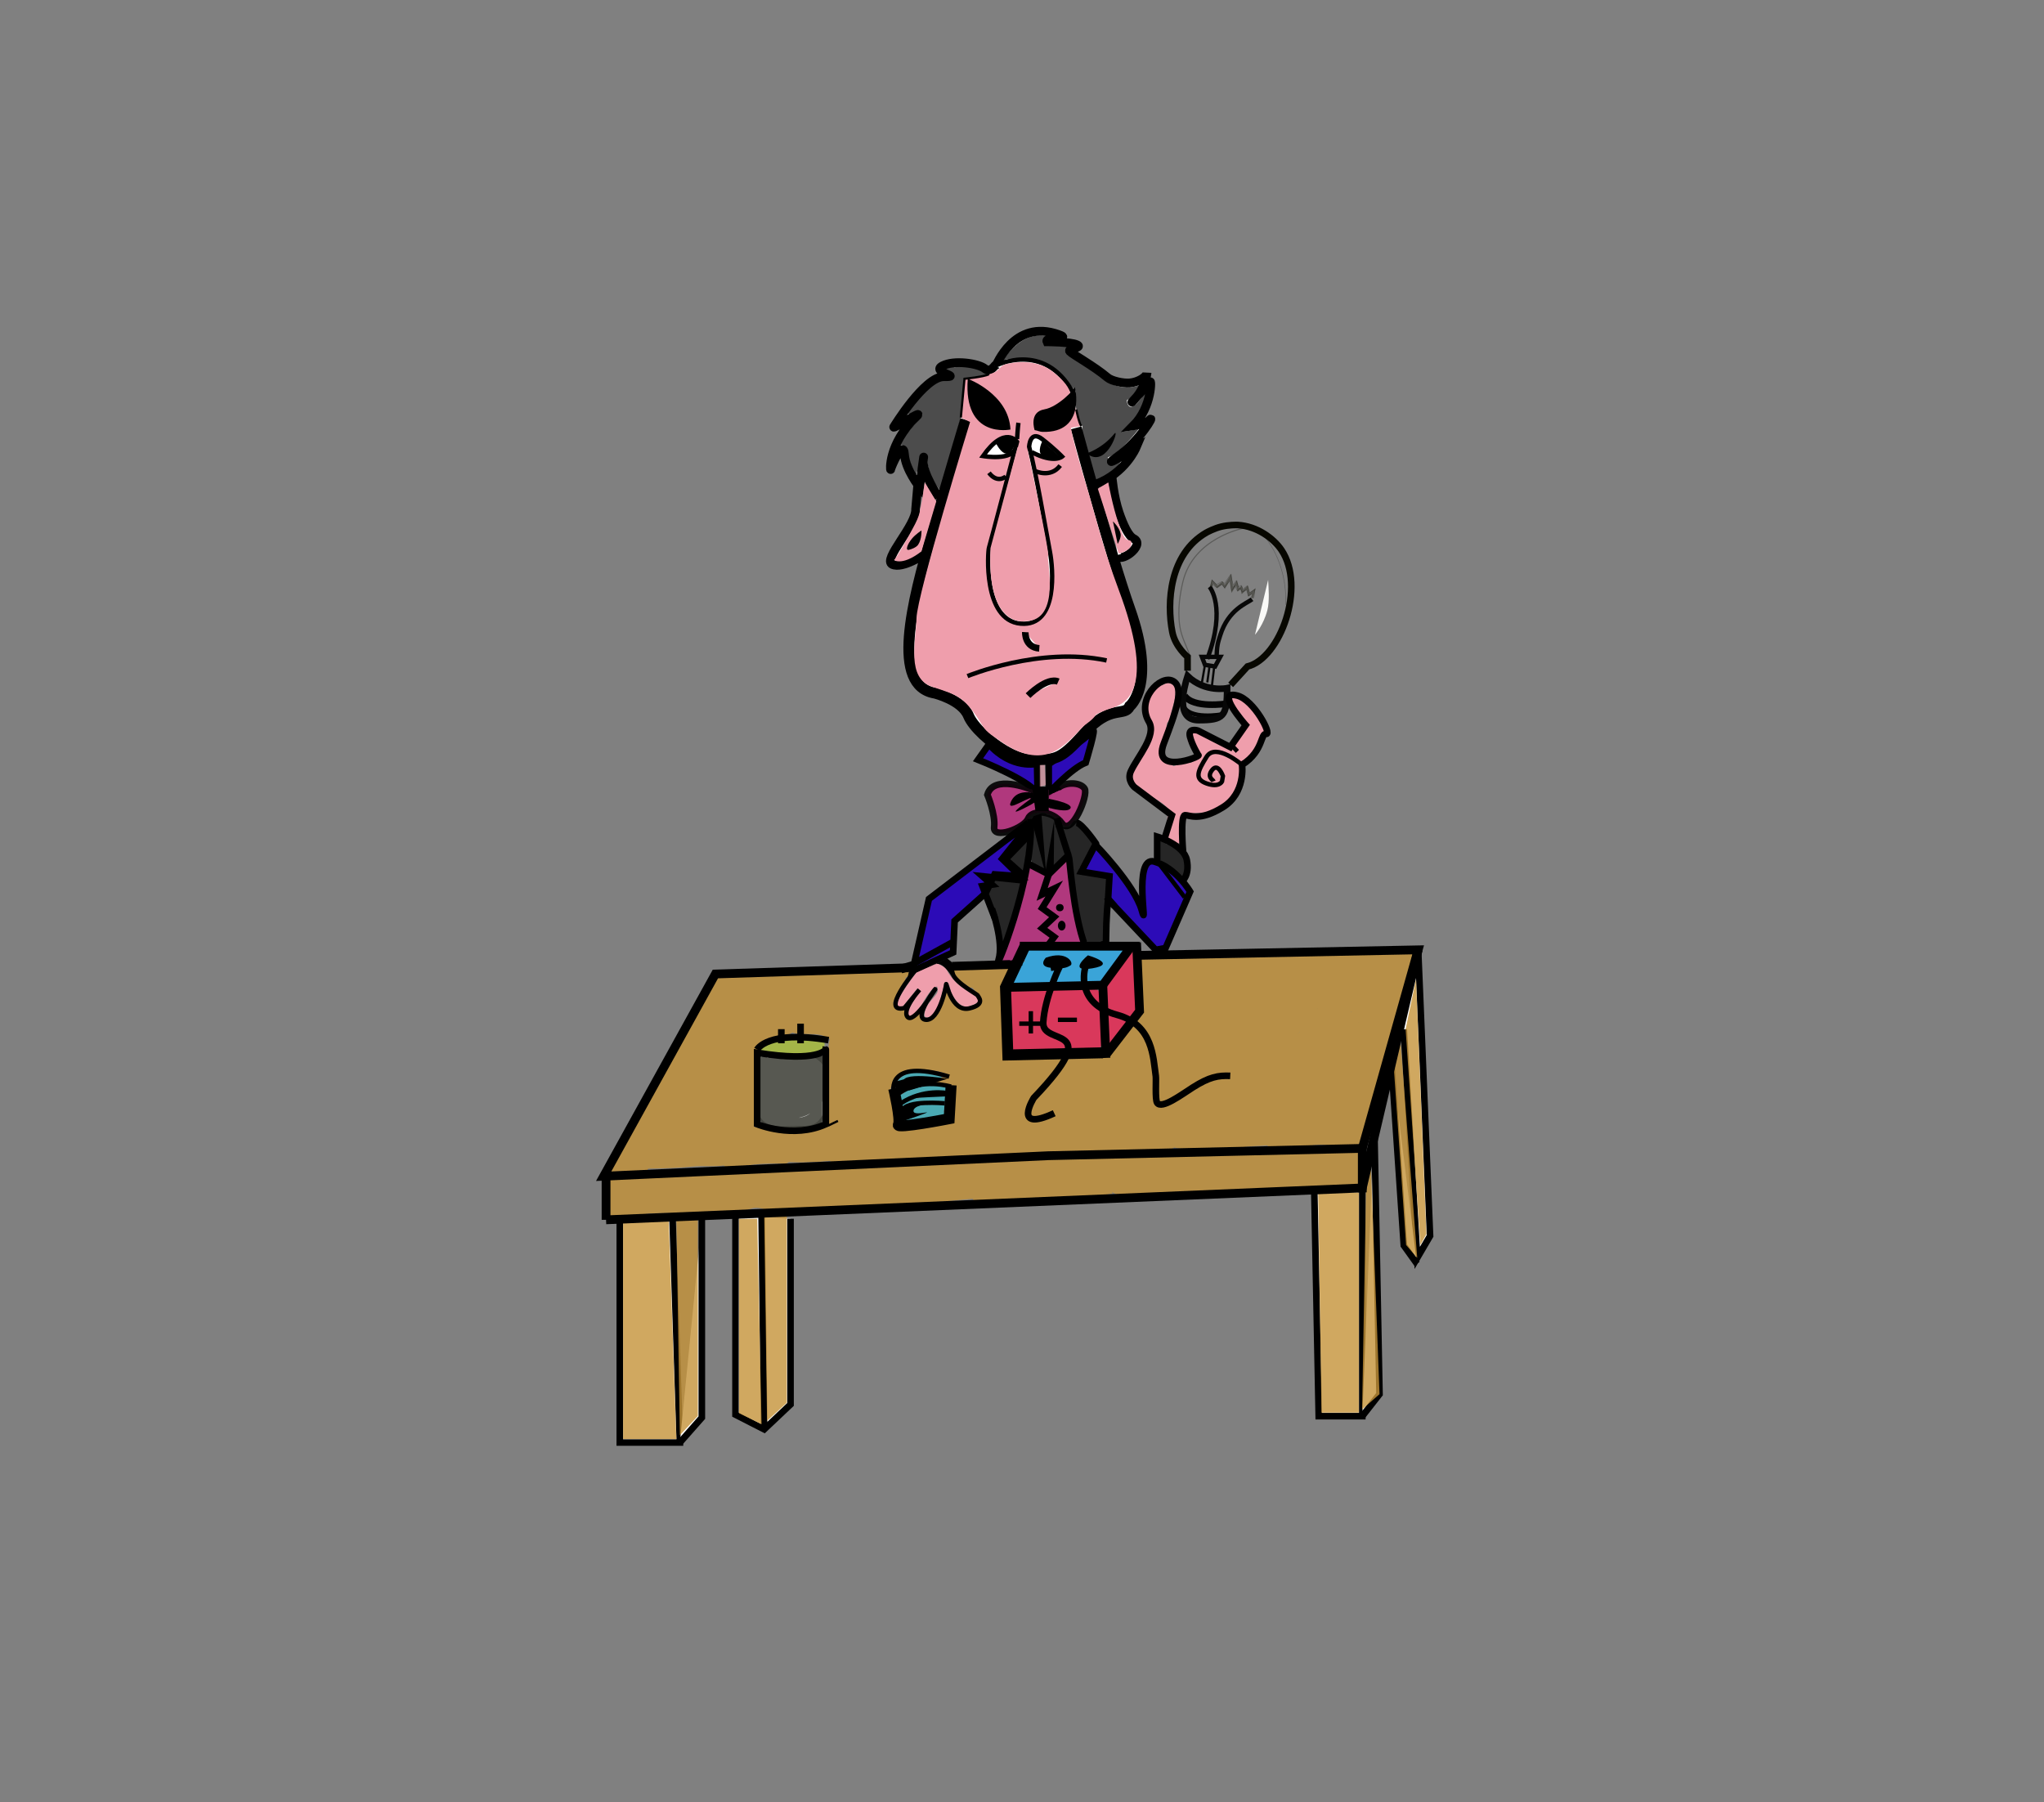 <?xml version="1.0" encoding="utf-8"?>
<!-- Generator: Adobe Illustrator 16.0.0, SVG Export Plug-In . SVG Version: 6.00 Build 0)  -->
<!DOCTYPE svg PUBLIC "-//W3C//DTD SVG 1.1//EN" "http://www.w3.org/Graphics/SVG/1.1/DTD/svg11.dtd">
<svg version="1.1" id="Layer_1" xmlns="http://www.w3.org/2000/svg" xmlns:xlink="http://www.w3.org/1999/xlink" x="0px" y="0px"
	 width="930px" height="820px" viewBox="0 0 930 820" enable-background="new 0 0 930 820" xml:space="preserve">
<rect x="0" y="0" width="930" height="820" fill="#808080" stroke="none"/>
<path opacity="0.9" fill="#FFFFFF" d="M528.462,350.744c-0.674-1.163-1.45-2.27-2-3.5c-0.333-0.747-1.405-0.917-2.052-0.538
	c-0.763,0.446-0.871,1.306-0.538,2.052c0.549,1.231,1.325,2.338,2,3.5C526.842,353.931,529.435,352.421,528.462,350.744z"/>
<path fill="#EF9EAC" d="M574.363,327.667c-0.212-3.873-7.494-9.279-10.637-10.933c-2.388-1.256-3.373-0.325-2.977,2.891
	c0.25,2.029,4.276,4.646,4.367,6.625c0.066,1.43,1.565,2.257,2.229,3.646c-0.861,1.949-2.184,4.026-3.416,5.835
	c-0.447,0.47-0.881,0.912-1.258,1.316c-0.584,0.626-0.912,1.28-1.07,1.926c-1.04,0.313-2.357,0.303-4.135,0.183
	c-4.9-0.33-7.266-4.28-11.198-6.734c-3.454-2.155-7.457,2.069-5.473,5.473c1.251,2.145,3.109,3.799,4.486,5.88
	c0.268,0.404,0.349,0.76,0.293,1.077c-1.371,0.348-2.473,1.486-3.802,2.282c-0.74-0.32-1.575-0.479-2.47-0.471
	c-2.165,0.018-3.848,1.848-5.515,1.944c-0.17-0.228-0.319-0.423-0.433-0.556c-0.945-1.111-2.135-1.67-3.423-1.844
	c-0.11-0.797-0.195-1.604-0.293-2.41c-0.595-4.939,0.896-9.689,1.283-14.579c0.082-0.154,0.158-0.309,0.246-0.461
	c0.302-0.524,1.439-1.577,1.17-2.007c0.73-4.763,3.313-9.524,2.285-14.25c-0.165-0.759-2.91-2.005-3.5-2
	c-0.157-0.148-2.103,1.382-2.352,1.304c-6.827-2.143-7.759,8.391-6.178,12.845c0.29,0.818,0.503,1.611,0.651,2.386
	c-0.129,0.371-0.227,0.767-0.247,1.216c-0.154,3.354-0.929,6.597-1.304,9.897c-0.44,1.203-0.919,2.429-1.393,3.704
	c-1.525,4.106-4.974,7.335-5.304,11.773c-0.206,2.773,2.913,4.998,4.829,6.407c3.029,2.228,8.662,4.294,11.447,7.688
	c0.325,4.039-0.933,9.019-0.901,12.654c0.045,5.208,7.643,5.095,8,0c0.218-3.103,0.632-6.971,2.191-9.941
	c0.552-0.174,1.196-0.31,1.964-0.395c5.193-0.574,9.267,0.086,13.779-3.066c3.43-2.396,5.903-6.713,6.879-10.699
	c0.287-1.173,0.438-2.353,0.624-3.529c1.094-2.772,2.502-5.374,4-7.921c2.01-1.693,3.408-4.126,4.428-6.847
	c0.49-0.688,0.959-1.396,1.396-2.135c1.225-0.051,2.373-0.637,2.942-1.948C577.854,330.961,575.906,329.523,574.363,327.667z"/>
<path opacity="0.8" fill="#EF2652" d="M501.854,461.575c0.098-4.101,0.794-8.694-2.833-11.389c-3.415-2.537-10.791-0.627-14.55-0.25
	c-7.347,0.737-14.828-0.237-22.137-0.936c-4.07-0.39-4.872,4.546-2.503,6.858c-0.286,0.53-0.467,1.138-0.497,1.808
	c-0.139,3.077-0.046,6.14,0.018,9.218c0.058,2.777-0.887,5.935-0.338,8.643c0.915,4.516,5.971,4.065,9.487,3.727
	c6.33-0.611,12.809-0.01,19.166-0.26c4.102-0.16,9.743,1.419,12.688-2.178C503.196,473.347,501.754,465.771,501.854,461.575z"/>
<path opacity="0.8" fill="#EF2652" d="M519,436.001c-0.03-5.157-8.03-5.16-8,0c0.005,0.817-0.033,1.63-0.092,2.44
	c-1.025,0.146-2.008,0.717-2.695,1.874c-1.052,1.77-3.279,2.403-4.256,4.243c-1.09,2.055-1.495,3.896-1.603,6.213
	c-0.319,6.853-0.021,13.858-0.021,20.729c-0.001,4.384,7.242,5.628,7.857,1.063c0.376-2.793,2.172-4.233,3.814-6.364
	c1.987-2.578,2.989-5.743,3.74-8.876c0.826-3.447,0.709-6.99,0.61-10.504C518.254,443.185,519.021,439.63,519,436.001z"/>
<path opacity="0.8" fill="#29ACED" d="M507.667,431.001c-3.572,0.476-7.168,0.081-10.763,0.331
	c-3.406,0.237-6.745,0.656-10.168,0.68c-3.374,0.022-6.68,0.11-10.006-0.56c-2.682-0.54-5.23-0.681-7.794,0.357
	c-2.282,0.925-3.903,3.492-2.391,5.876c-0.56-0.881-1.862,1.03-2.585,1.647c-1.076,0.918-2.241,1.723-3.29,2.673
	c-3.377,3.059,0.63,7.794,4.24,6.512c0.305,0.198,0.646,0.369,1.025,0.507c7.751,2.821,17.218-1.126,25.228-0.759
	c8.137,0.374,16.488-3.321,19.957-11.246C512.161,434.643,511.036,430.553,507.667,431.001z"/>
<path opacity="0.8" fill="#FFFFFF" d="M375.769,487.48c-1.208-3.882-4.213-6.665-8.358-6.962c-3.627-0.26-8.59,0.455-12.146,1.537
	c-0.865-0.181-1.723-0.379-2.126-0.694c-4.334-3.389-10.291-0.349-9.193,5.351c1.025,5.319,0.276,10.768,0.625,16.144
	c0.219,3.379,1.1,6.484,4.268,8.209c3.906,2.128,9.427,1.247,13.661,1.186c3.4-0.05,7.2,0.499,9.833-2.249
	c3.037-3.171,3.58-7.131,3.487-11.366C375.743,495.125,376.824,490.872,375.769,487.48z"/>
<path opacity="0.8" fill="#C49239" d="M634.134,431.844c-0.27,0.198-3.849,2.104-1.893,1.865c-1.444,0.177-3.075,0.034-4.537,0.129
	c-1.719,0.111-3.437,0.231-5.153,0.364c-0.521-1.316-1.696-2.339-3.551-2.314c-11.393,0.149-22.854,2.877-34.246,1.697
	c-0.9-0.263-1.871-0.371-2.92-0.363c-0.038,0-0.072,0.011-0.109,0.012c-0.423-0.285-0.935-0.479-1.558-0.512
	c-3.565-0.183-6.743-1.465-10.271-0.261c-1.596,0.545-3.071,1.391-4.479,2.357c-1.799-1.388-4.23-2.04-6.791-1.951
	c-11.771,0.407-23.547-0.467-35.291,0.854c-3.447,0.388-7.454,2.905-7,7c0.345,3.11,0.072,6.219,0.433,9.331
	c0.405,3.506,1.968,7.498,1.172,11.019c-0.016,0.07-1.744,1.802-1.798,1.857c-1.458,1.508-2.689,3.188-3.643,5.051
	c-0.655,1.281-0.979,2.439-2.033,3.44c-1.424,1.35-2.92,2.24-4.025,3.938c-0.896,1.375-1.422,2.804-1.641,4.197
	c-6.694-0.075-13.313,0.669-19.965,1.333c-0.203,0.021-0.406,0.034-0.609,0.054c-5.775-0.476-11.338-2.266-17.125-2.197
	c-2.933,0.035-5.765,0.869-8.723,0.774c-0.071-0.002-0.138-0.002-0.208-0.003c0.165-6.477-0.781-12.855-1.335-19.294
	c-0.45-5.227,0.242-10.097,1.744-14.988c0.974-0.543,1.395-1.753,1.167-2.844c-0.12-0.575-0.341-1.063-0.585-1.597
	c-0.72-1.57-2.468-1.494-3.617-0.634c-0.226-0.168-0.517-0.271-0.875-0.271H446c-0.526,0-0.904,0.226-1.144,0.549
	c-1.132-0.23-2.254-0.499-3.358-0.793c-1.389-0.369-2.417,0.383-2.861,1.402c-0.647-0.278-1.304-0.528-1.972-0.735
	c-3.088-0.957-4.398,3.87-1.329,4.822c0.184,0.057,0.375,0.139,0.562,0.207c0.065,0.231,0.184,0.446,0.376,0.608
	c1.352,1.141,2.988,1.865,4.333,3c0.463,0.391,1.068,0.538,1.601,0.338c0.848,0.779,1.606,1.599,2.184,2.424
	c0.604,0.863,1.07,1.833,1.54,2.772c0.273,0.549,0.505,1.115,0.707,1.693c-0.23,0.276-0.434,0.569-0.624,0.873
	c-2.075,2.09-7.118,2.448-9.246,0.738c-0.639-0.514-1.339-0.734-2.007-0.676c-0.058-0.458-0.167-0.921-0.35-1.389
	c-0.436-1.114-1.39-1.628-2.349-1.677c-0.021-0.772-0.05-1.547-0.062-2.324c-0.028-1.933-3.028-1.936-3,0
	c0.022,1.536,0.164,3.099,0.101,4.643c-0.154,0.163-0.292,0.359-0.38,0.625c-0.933,2.788-3.048,5.891-6.221,6.232
	c-0.509,0.055-0.879,0.313-1.117,0.653c-0.44,0-0.88,0.008-1.311,0.027c0.001-0.005,0.004-0.011,0.005-0.016
	c0.732-2.729-3.16-4.418-4.569-1.927c-0.629,1.112-1.198,1.396-1.739,1.222c-0.344-0.306-0.701-0.598-1.083-0.889
	c-0.308-0.374-0.614-0.82-0.926-1.267c-0.051-0.073-0.111-0.132-0.164-0.201c1.488-0.411,1.349-2.938-0.429-2.938
	c-0.514,0-0.887,0.214-1.127,0.524c-0.068-0.008-0.132-0.024-0.206-0.024c-0.363,0-0.657,0.105-0.884,0.276
	c-0.609-0.232-1.354-0.387-1.539-0.941c-0.214-0.644-0.605-1.083-1.069-1.361c1.505-3.429,3.47-6.615,5.317-9.878
	c0.313-0.553,0.395-1.09,0.321-1.578c2.876-1.039,1.565-5.673-1.477-4.762c-2.163,0.648-3.908,1.029-5.758,1.906
	c-0.499-0.236-1.014-0.435-1.564-0.591c-2.523-0.718-5.418-0.719-8.013-0.571c-1.287,0.073-2.092,0.896-2.345,1.858
	c-2.613-0.799-5.37-1.227-8.143-1.555c-2.938-0.347-5.57-0.232-8.483,0.371c-2.62,0.543-5.069,2.348-7.819,1.861
	c-6.089-1.076-10.799-1.8-16.892-0.354c-0.574,0.137-1.577,0.462-2.749,0.815c-2.404-0.406-4.912-0.444-7.343-0.157
	c-0.02-0.002-0.041-0.005-0.06-0.007c0,0.005,0.001,0.009,0.002,0.014c-0.222,0.026-0.446,0.043-0.667,0.075
	c-0.283,0.041-0.518,0.124-0.73,0.225c-2.614-2.013-5.637-1.686-7.908-0.18c-3.085-0.961-6.108,0.554-8.075,3.174
	c-11.788,15.697-19.873,33.697-27.663,51.688c-0.232,0.189-0.444,0.432-0.618,0.751c-1.497,2.747-3.27,5.313-5.011,7.902
	c-0.411,0.288-0.742,0.728-0.906,1.355c-0.672,1.019-1.332,2.045-1.958,3.094c-1.722,2.878-2.811,6.126-3.849,9.312
	c-1.96,3.122-4.077,6.167-5.942,9.337c-0.748,1.271-0.129,3.421,1.494,3.673c4.638,0.719,8.733-0.803,13.331-1.077
	c1.018-0.061,1.749-0.627,2.135-1.357c6.921-0.054,13.791-0.301,20.699-0.97c4.164-0.403,9.198,0.189,13.701-0.44
	c0.394,0.57,1.042,0.964,1.965,0.934c3.975-0.133,7.829-0.939,11.771-1.388c4.621-0.525,9.417-0.42,14.062-0.445
	c0.728-0.004,1.282-0.27,1.681-0.666c6.279,0.312,12.581,0.025,18.838-0.566c0.376,0.788,1.11,1.353,2.147,1.224
	c1.002-0.124,2.025-0.249,3.055-0.379c2.03-0.123,4.109-0.01,6.111-0.183c3.807-0.328,7.564-0.99,11.386-1.216
	c6.813-0.402,13.694-0.439,20.518-0.714c12.321-0.496,24.557,0.989,36.726-1.344c18.859,0.329,37.568-1.138,56.441-1.684
	c6.402-0.185,14.829,2.018,20.23-1.798c0.269,0.093,0.545,0.176,0.838,0.233c10.565,2.066,22.056,0.615,32.664-0.592
	c2.897-0.33,5.809-0.307,8.685-0.539c1.169,1.043,2.657,1.714,4.347,1.714c5.34,0,10.264-0.559,15.498-1.604
	c4.618-0.921,9.545-0.098,14.121,0.681c0.823,0.14,1.586,0.206,2.307,0.218c-1.511,0.593-3.578,1.608-5.517,2.36
	c-0.833-0.675-1.914-1.132-3.243-1.23c-0.734-0.055-1.428-0.035-2.097,0.038c-12.552,0.214-25.063,1.385-37.633,1.504
	c-8.924,0.084-17.915,0.869-26.871,1.27c-0.869-1.092-2.247-1.76-4.149-1.562c-2.598,0.271-5.152,0.619-7.669,1.229
	c-2.219,0.052-4.46-0.127-6.724-0.226c-4.211-0.183-8.418,0.434-12.601,0.953c-6.402-3.191-13.985-1.662-20.757-0.484
	c-1.896,0.329-3.818,0.583-5.751,0.799c-0.878-0.844-2.122-1.36-3.749-1.271c-2.432,0.134-4.812,0.552-7.212,0.946
	c-0.953,0.156-1.728,0.581-2.336,1.167c-2.274,0.061-4.539,0.095-6.786,0.116c-5.54-0.029-11.07,0.165-16.691,0.683
	c-10.782,0.992-21.4,1.004-32.215,0.977c-5.585-0.014-11.042,0.716-16.499,1.409c-0.589-0.191-1.256-0.301-2.011-0.298
	c-5.353,0.023-10.655,0.262-15.964,0.972c-0.879,0.118-1.8,0.302-2.742,0.503c-0.657-0.289-1.421-0.462-2.294-0.475
	c-7.124-0.105-14.207-1.094-21.212,0.696c-0.943,0.241-1.696,0.653-2.286,1.174c-12.369,0.044-24.702,0.483-37.095,0.622
	c-7.153,0.08-14.27,0.232-21.408,0.758c-4.533,0.334-11.311-1.416-13.721,3.97c-1.544,3.45-1.797,9.331,0.472,12.557
	c3.372,4.794,9.87,3.132,14.595,1.743c6.231-1.831,13.516-0.706,19.986-1.25c7.372-0.619,14.465,0.438,21.789,0.184
	c3.369-0.117,6.433-1.2,9.607-2.182c3.201-0.989,6.478,0.744,9.617,1.257c7.652,1.248,16.581-0.483,24.317-0.863
	c16.164-0.792,32.327-1.626,48.448-3.083c6.021-0.544,12.08-1.174,18.146-1.705c0.907,1.279,2.344,2.101,4.243,1.873
	c3.274-0.393,6.488-0.627,9.651-1.072c4.189-0.168,8.414-0.076,12.567-0.437c7.602-0.659,15.086-1.03,22.719-1.202
	c3.363-0.075,6.586-0.203,9.916-0.724c1.574-0.245,3.139-0.598,4.706-0.883c-0.825-0.765-0.536-0.744,0.864,0.063
	c0.546,0.275,1.121,0.466,1.724,0.57c4.918,1.252,10.146-0.166,15.103-0.315c15.717-0.473,31.34-0.023,47.051-1.156
	c7.882-0.568,15.726-1.183,23.632-1.319c3.349-0.058,6.691,0.097,10.039,0.071c3.805-0.028,7.258-1.828,11.028-1.846
	c3.043-0.015,5.44-2.492,5.5-5.5c0.054-2.722-0.02-5.271-0.446-7.962c-0.36-2.276-2.459-3.627-4.606-3.919
	c6.162-2.114,7.166-10.479,8.865-17.1c2.807-10.929,6.29-21.687,9.106-32.622c1.419-5.509,2.71-11.047,4.109-16.56
	c1.419-5.588,3.959-10.354,6.139-15.651C646.699,434.202,638.883,428.34,634.134,431.844z M377.09,482.28
	c-1.312,4.258-0.805,8.842-0.612,13.299c0.023,0.54,0.452,3.83,0.813,7.224c-0.271,0.371-0.447,0.841-0.458,1.419
	c-0.05,2.449-0.409,4.867-0.716,7.291c-1.949,0.771-4.427,0.863-6.117,0.875c-1.549,0.011-2.38,1.167-2.42,2.373
	c-0.516,0.02-1.029,0.056-1.546,0.066c-7.72,0.163-15.374-0.504-22.863-2.101c0.09-0.25,0.154-0.521,0.163-0.83
	c0.093-11.892-0.178-23.705,1.411-35.502c0.005-0.034-0.002-0.064,0.001-0.098c2.499-1.445,5.108-2.226,7.196-4.315
	c0.106-0.106,0.206-0.222,0.303-0.341c0.03-0.005,0.057-0.002,0.087-0.008c2.419-0.43,5.977-0.28,8.161-1.843
	c5.328,1.72,11.502-0.72,16.246,2.59c0.295,0.206,0.593,0.33,0.886,0.387c0.001,0.008,0.003,0.015,0.005,0.021
	c-0.342,0.983-0.591,2.001-0.629,3.1C376.93,477.887,376.954,480.052,377.09,482.28z M432.784,509.82
	c-2.082,0.205-4.084,0.694-6.171,1.195c-3.358,0.806-6.875,0.318-10.277,0.961c-0.833,0.157-1.373,0.754-1.626,1.474
	c-2.524-0.072-5.048-0.115-7.572,0.056c-0.23-1.855-0.167-3.778-0.303-5.618c-0.259-3.498-1.104-6.924-1.539-10.399
	c-0.096-0.763-0.083-1.704-0.082-2.684c0.378-0.295,0.688-0.708,0.865-1.252c0.311-0.959,0.475-1.937,0.597-2.922
	c2.186-1.02,4.029-2.996,6.288-3.909H418c0.305,0,0.556-0.081,0.765-0.206c0.224,0.096,0.463,0.173,0.735,0.206
	c4.059,0.495,8.038,0.283,11.732,2.25c0.028,0.015,0.055,0.027,0.083,0.042c-0.244,0.116-0.489,0.235-0.744,0.383
	c-0.442,0.255-0.75,0.585-0.949,0.95c-0.007-0.003-0.016-0.004-0.023-0.007c-0.083-0.035-0.171-0.065-0.266-0.085
	c-0.104-0.021-0.215-0.033-0.334-0.033h-1.5c-1.935,0-1.935,3,0,3h1.5c0.16,0,0.301-0.026,0.435-0.064
	c0.029-0.008,0.058-0.018,0.085-0.027c0.125-0.044,0.24-0.099,0.34-0.171c0.435,0.603,1.12,1.044,1.974,1.096
	c0.746,0.045,1.601-0.14,2.367-0.171c0.198,0.497,0.171,1.395,0.278,2.224c0.016,0.125,0.034,0.249,0.051,0.374
	c-0.013,0.078-0.027,0.155-0.029,0.24c-0.059,2.702-0.789,5.499,0.103,8.086C433.977,506.491,433.379,508.185,432.784,509.82z
	 M618.438,465.063c-0.829,0.109-7.043-3.824-7.834-3.598c-1.208-0.701,1.357,1.767,0.045,2.469c0.633-0.338,1.56-1.323,1.164-1.184
	c-0.222,0.009-3.31-3.125-3.479-3.113c-1.491,0.104-1.845,4.811-3.186,5.464c-2.118,1.033-8.349-1.515-6.814,0.212
	c-3.294,1.648-4.824,0.648-8.521,1.125c-0.241,0.031,3.88,7.199,3.645,7.245c-0.088-0.224,4.31-9.353,4.168-9.558
	c-0.688-0.991-3.66,4.346-4.675,3.688c-0.094-0.061-2.387,2.81-2.485,2.756c0.013-0.18,0.547-0.405,0.563-0.583
	c0.051-0.604,1.874-1.136,1.893-1.742c0.012-0.385-2.311-0.773-2.414-1.128c0.691-1.229,13.925-0.82,14.643-2.015
	c1.67-2.781-3.623-0.753-0.874-2.555c0.078,0.01-5.282-3.898-5.212-3.858c2.188,1.25,3.811,6.102,6.086,6.413
	c1.319,0.181,5.516-6.023,6.271-4.867c0.841,1.287,2.345-0.001,3.552,0.013c0.027,0.027,0.053,0.064,0.08,0.092
	c-1.164,0.126-11.16-1.222-10.384-0.701C604.671,460.075,617.75,465.188,618.438,465.063z"/>
<path opacity="0.8" fill="#34352C" d="M374.333,480.501c-4.32,0.082-9.329,1.173-14.224,1.62c0.048-0.783-0.429-1.611-1.442-1.62
	c-2.735-0.024-5.75-0.649-8.395,0.287c-0.341,0.12-0.643,0.27-0.914,0.439c-0.429-0.157-0.854-0.323-1.267-0.521
	c-0.518-0.248-1.158-0.196-1.627,0.094c-0.655-0.452-1.606-0.457-2.092,0.444c-1.589,2.946-0.657,4.835,1.576,6.021
	c0,0.029,0,0.06,0,0.09c-1.919,2.521-0.955,8.076-0.779,11.625c-0.162,1.679-0.33,3.367-0.481,5.08
	c-0.434,4.885,1.232,7.516,6.059,8.514c3.358,0.695,7.159,0.713,10.842,0.523c3.363,1.149,6.728,1.8,9.801,0.193
	c0.783-0.409,1.333-1.093,1.721-1.938c0.539-0.172,0.999-0.612,1.058-1.352c0.063-0.782,0.064-1.491,0-2.161v-6.434
	c1.028-5.831,1.386-12.077,0.132-17.904c0.012,0,0.023-0.001,0.035-0.001C376.266,483.464,376.269,480.464,374.333,480.501z
	 M363.399,508.632c0.275-0.088,0.553-0.169,0.823-0.271c1.701-0.397,3.198-0.985,4.201-1.732c0.027-0.02,0.041-0.045,0.066-0.065
	l0.021,0.023C367.38,507.673,365.494,508.291,363.399,508.632z"/>
<path opacity="0.8" fill="#ADC13A" d="M375.167,474.334c-0.011-0.09-0.029-0.182-0.053-0.273c0.022-0.766-0.458-1.553-1.447-1.56
	c-8.139-0.054-18.249-1.707-25.757,2.205c-0.671,0.35-0.885,1.249-0.607,1.92c-0.302-0.021-0.604-0.03-0.904-0.071
	c-1.891-0.257-2.708,2.633-0.798,2.893c3.406,0.463,6.845,0.244,10.282-0.268C364.349,480.404,375.919,480.39,375.167,474.334z"/>
<path opacity="0.8" fill="#3CB3BF" d="M430.287,496.896c-0.027-0.056-0.067-0.095-0.097-0.147c1.387-0.469,1.214-2.888-0.523-2.915
	c-1.451-0.022-2.882-0.311-4.333-0.333c-0.571-0.009-0.969,0.249-1.203,0.613c-2.612-0.551-5.058-1.11-7.863-0.56
	c-2.783,0.547-3.866,3.794-6.371,4.488c-0.41,0.052-0.82,0.103-1.23,0.125c-1.938,0.104-1.928,2.878,0,3
	c0.911,0.058,1.696-0.043,2.425-0.279c0.245-0.041,0.488-0.089,0.731-0.137c-0.029,0.041-0.059,0.075-0.088,0.118
	c-0.044,0.006-0.089,0.012-0.134,0.018c-1.36,0.186-1.36,2.141-0.358,2.741c0.931,0.558,2.336,1.174,3.962,1.72
	c-0.013,0.256,0.031,0.51,0.145,0.735c-0.913,0.732-1.9,1.332-3.082,1.804c-1.445,0.577-1.425,3.098,0.399,2.946
	c5.393-0.447,10.58-2.18,16-2.333c1.752-0.049,1.908-2.398,0.491-2.898c0.185-0.12,0.353-0.275,0.471-0.512
	c0.135-0.271,0.268-0.559,0.399-0.854c0.097-0.152,0.188-0.311,0.268-0.479c0.082-0.173,0.127-0.357,0.152-0.542
	C431.364,500.804,431.847,498.055,430.287,496.896z M418.899,506.895c0.053-0.058,0.108-0.109,0.161-0.167
	c0.088-0.096,0.159-0.201,0.219-0.312c0.277,0.053,0.553,0.103,0.832,0.147c0.05,0.022,0.101,0.046,0.152,0.068
	C419.809,506.719,419.354,506.807,418.899,506.895z M419.794,498.951c-0.672,0.259-1.487,0.62-2.343,0.925
	c-0.028-0.184-0.085-0.362-0.171-0.528c1.367-0.388,2.736-0.765,4.121-1.049C420.862,498.523,420.326,498.746,419.794,498.951z"/>
<path opacity="0.8" fill="#3CB3BF" d="M427,488.167c-0.002,0-0.005,0.001-0.007,0.001c-0.166-0.3-0.465-0.533-0.927-0.614
	c-5.967-1.048-12.71-1.052-17.126,3.719c-1.312,1.417,0.804,3.544,2.121,2.121c3.643-3.935,9.303-3.808,14.208-2.947
	c0.169,0.029,0.327,0.026,0.478,0.008c0.225,0.411,0.642,0.713,1.254,0.713C428.935,491.167,428.935,488.167,427,488.167z"/>
<path opacity="0.9" fill="#B5307C" d="M490.055,418.018c-0.512-1.409-0.99-2.812-1.453-4.218c0.216-4.984-0.9-9.715-1.087-14.789
	c-0.062-1.662-0.778-2.889-1.8-3.693c0.075-0.097,0.229-0.302,0.258-0.339c0.313-0.392,0.627-0.784,0.895-1.208
	c0.579-0.925,0.199-2.199-0.719-2.736c-0.962-0.564-2.158-0.205-2.736,0.717c-0.063,0.101-0.131,0.198-0.198,0.295
	c-0.054,0.067-0.249,0.329-0.282,0.372c-0.313,0.392-0.627,0.784-0.895,1.208c-0.113,0.182-0.181,0.379-0.224,0.58
	c-0.884,0.08-1.739,0.365-2.45,0.855c-2.033-0.077-4.086,0.762-6.075-0.243c-3.566-1.801-7.177,0.459-7.523,4.317
	c-0.185,2.055-0.689,4.063-0.875,6.125c-0.07,0.782,0.019,1.467,0.226,2.058c-0.385,0.476-0.705,1.049-0.922,1.738
	c-0.962,3.053-1.752,6.236-1.891,9.446c-1.705,1.472-2.25,3.731-1.784,5.799c-0.745,0.222-1.363,0.83-1.379,1.834
	c-0.018,1.152-0.115,2.382-0.341,3.588c-0.968,1.74-1.521,3.886-2.511,5.402c-0.526,0.807-0.303,1.673,0.237,2.273
	c0.492,1.165,2.084,1.927,3.279,0.775c2.188-2.107,5.183-6.098,4.6-9.397c1.815,0.619,3.897,0.339,5.766,0.4
	c2.186,0.072,4.241,0.186,6.339-0.092c1.53,0.762,3.035,1.41,4.757,1.55c0.599,0.049,2.62-0.555,2.852-0.433
	c3.579,1.883,8.288,1.301,8.671-2.491C493.059,425.025,490.959,420.508,490.055,418.018z"/>
<path opacity="0.7" d="M465.071,383.719c-0.444,1.386-1.792,2.279-2.872,3.161c-1.107,0.905-1.996,1.88-2.824,3.043
	c-0.61,0.856-0.648,2.04-0.01,2.878c1.134,1.489,2.292,2.261,2.956,4.105c0.794,2.21,3.668,1.697,3.929-0.531
	c0.326-2.784,0.299-5.591,0.625-8.375c0.002-0.02-0.001-0.036,0.001-0.055c0.87-0.86,1.622-1.821,2.053-3.164
	C469.718,382.318,465.855,381.271,465.071,383.719z"/>
<path opacity="0.7" d="M464.305,403.992c0.814-1.154,0.301-3.225-1.555-3.242c-3.105-0.029-6.029-0.243-8.968-1.304
	c-1.264-0.456-2.5,0.713-2.532,1.929c-0.095,0.482-0.088,0.926,0.001,1.338c-0.641,0.133-1.212,0.574-1.43,1.381
	c-0.267,0.993-0.338,1.599,0.026,2.392c0.248,3.336,0.928,6.056,2.216,9.409c1.432,3.729,0.384,8.048,1.758,11.887
	c0.607,1.697,3.459,2.108,3.857,0c0.88-4.666,2.341-9.139,3.875-13.625c0.14-0.408,0.294-1.303,0.441-2.319
	c0.585-0.222,1.082-0.676,1.184-1.306c0.067-0.415,0.175-0.814,0.313-1.212c0.01-0.027,0.089-0.22,0.119-0.3
	c0.078-0.171,0.158-0.342,0.241-0.51c0.318-0.643,0.328-1.369,0.021-1.959C464.576,405.878,464.74,404.77,464.305,403.992z"/>
<path opacity="0.7" d="M502.867,414.462c-0.094-3.736,3.032-10.601,0.984-14.097c-1.933-3.3-7.804-1.428-10.717-2.967
	c-0.647-0.342-1.324-0.313-1.875-0.038c-0.055-0.804-0.104-1.61-0.153-2.418c0.833,0.048,1.671-0.366,1.947-1.411
	c0.892-3.378,3.331-6.206,4.088-9.588c0.212-0.948-0.124-2.147-0.857-2.812c-1.451-1.313-2.763-2.55-3.933-4.142
	c-0.244-0.332-0.577-0.581-0.94-0.748c1.001-2.213-2.321-4.104-3.513-1.877c-0.446,0.833-0.825,1.466-1.346,1.768
	c-0.033,0.02-0.047,0.028-0.068,0.042c-0.027,0.002-0.074,0.012-0.176,0.043c0.014-0.004-0.417,0.084-0.398,0.093
	c-0.509,0.06-1.025,0.062-1.535,0.064c-0.766,0.004-1.304,0.359-1.614,0.856c-0.136-0.206-0.269-0.425-0.409-0.616
	c-0.405-0.555-0.934-0.832-1.463-0.906c0.027-0.997-0.025-1.937-0.705-2.996c-0.714-1.114-2.262-1.896-3.691-1.888
	c-1.036-1.432-3.791-1.098-3.617,1.05c0.013,0.156,0.03,0.315,0.045,0.473c-0.227,0.558-0.212,1.203,0.197,1.789
	c0.015,0.118,0.031,0.237,0.046,0.355c-0.12,0.675-0.169,1.375-0.175,2.085c-0.563-1.94-3.901-1.315-3.863,0.798
	c0.02,1.123,0.08,2.236,0.171,3.342c-0.224,6.149-2.476,14.035,5.298,15.587c0.855,0.171,1.822-0.09,2.258-0.919
	c0.5-0.952,0.977-1.59,1.465-2.048c0.698,0.956,2.053,1.46,2.973,0.327c0.619-0.761,1.116-1.475,1.514-2.18
	c0.181-0.065,0.366-0.137,0.559-0.216c1.479-0.609,2.089-1.97,2.304-3.466c0.077-0.54,0.091-1.108,0.075-1.688
	c0.225,0.628,0.426,1.269,0.562,1.938c0.764,3.761,0.767,7.697,1.136,11.51c0.662,6.815,0.73,14.169,3.125,20.631
	c1.334,3.603,0.61,7.622,5.078,8.521c1.323,0.266,2.41,0.254,3.311,0.03c0.229,0.856,0.994,1.506,1.924,1.506
	c1.077,0,2.017-0.91,2-2c-0.01-0.646-0.087-1.281-0.18-1.919c-0.032-0.221-0.066-0.44-0.102-0.66
	c-0.024-0.145-0.048-0.289-0.071-0.434c-0.036-0.25-0.043-0.287-0.022-0.112c-0.008-0.062-0.024-0.12-0.035-0.181
	C503.388,421.806,502.942,417.469,502.867,414.462z"/>
<path opacity="0.7" d="M537.117,386.475c-1.339-1.846-4.325-3.766-6.366-2.319c-0.028-0.146-0.037-0.287-0.072-0.437
	c-0.593-2.51-4.45-1.445-3.857,1.063c0.298,1.26,0.187,2.86,0.469,4.186c-0.302,0.669-0.295,1.489,0.296,2.197
	c1.563,1.874,3.607,2.688,5.426,4.201c1.521,1.265,2.683,2.959,4.707,3.438c0.979,0.231,2.27-0.295,2.46-1.397
	C540.848,393.524,539.393,389.611,537.117,386.475z"/>
<path fill="none" stroke="#020202" stroke-width="3" stroke-miterlimit="10" d="M558.001,320.183c0,0-15.19,2.317-19.001-3.683"/>
<path fill="none" stroke="#020202" stroke-width="2" stroke-miterlimit="10" d="M556.303,325.001c0,0-15.854,3.007-18.053-4.378"/>
<polygon fill="none" stroke="#070707" stroke-width="2" stroke-miterlimit="10" points="546.869,298.861 555.204,298.861 
	552.834,303.243 548.258,302.5 "/>
<line fill="none" stroke="#070707" stroke-miterlimit="10" x1="548.258" y1="302.5" x2="546.869" y2="310.49"/>
<line fill="none" stroke="#070707" stroke-miterlimit="10" x1="550.359" y1="302.842" x2="549.304" y2="310.49"/>
<line fill="none" stroke="#070707" stroke-miterlimit="10" x1="552.469" y1="303.184" x2="551.425" y2="311.981"/>
<path fill="#FCF50B" d="M586.354,276.426"/>
<path fill="#F9F9F7" d="M576.991,263.833l-5.99,24.977c0,0,3.854-4.34,5.631-11.143
	C577.713,273.531,577.181,267.487,576.991,263.833z"/>
<path fill="none" stroke="#111111" stroke-width="0.25" stroke-miterlimit="10" stroke-opacity="0.3" d="M575.5,244.375
	c0,0,10.269,11.096,9.468,30.86"/>
<path fill="#C49239" d="M297.333,570.331c-0.161,10.068-2.506,19.932-2.667,30c-0.083,5.162,7.917,5.153,8,0
	c0.161-10.068,2.506-19.932,2.667-30C305.416,565.169,297.416,565.178,297.333,570.331z"/>
<path fill="none" stroke="#070707" stroke-width="3" stroke-miterlimit="10" d="M540.342,307.625
	c-1.711,5.335-5.675,20.042,4.949,20.042c11.376,0,13.042-1.54,13.042-14.542C558.333,313.125,548.351,315.249,540.342,307.625z"/>
<path fill="none" stroke="#070700" stroke-width="3" stroke-miterlimit="10" d="M540.333,305.166l-0.022-6.305
	c0,0-5.592-4.58-6.905-11.236c-2.668-13.522-1.285-35.613,15.436-45.27c0.488-0.281,3.653-1.967,6.784-2.73
	c3.525-0.859,7.057-0.785,7.625-0.75c8.733,0.546,16.212,6.088,19.765,11.323c11.326,16.688-0.474,49.328-15.438,53.045
	l-7.643,8.371"/>
<path fill="none" stroke="#070707" stroke-width="2" stroke-miterlimit="10" d="M549.304,299.785
	c8.902-23.583,1.029-32.784,1.029-32.784"/>
<path fill="none" stroke="#070707" stroke-width="2" stroke-miterlimit="10" d="M569.667,272.667
	c-2.459,1.914-10.75,4.578-14.463,16.333c-1.076,3.405-1.604,4.761-1.658,10.785"/>
<polyline opacity="0.5" fill="none" stroke="#28281E" stroke-miterlimit="10" points="551,267.001 551.628,264.625 553.875,267.001 
	556.125,265.25 557.25,267.001 559.934,262.5 560.647,268.337 562.625,265.25 563.375,268.337 564.75,267.313 565.25,269.375 
	567.5,267.313 568.25,270.625 570.5,268.875 569.667,272.125 "/>
<path fill="none" stroke="#F7F006" stroke-width="3" stroke-miterlimit="10" d="M528.677,198.482"/>
<path fill="none" stroke="#070700" stroke-width="0.5" stroke-miterlimit="10" stroke-opacity="0.3" d="M565.625,240.375
	c0,0-22.739,4.344-27.441,24.437c-1.121,4.785-2.567,12.319-1.356,20.279c0.689,4.528,3.038,9.033,4.798,13.652"/>
<polyline fill="none" stroke="#070700" stroke-width="0.25" stroke-miterlimit="10" stroke-opacity="0.3" points="550.667,267.001 
	551.425,263.917 553.546,265.917 555.917,264.584 557.167,265.459 559.934,261.334 561.084,266.167 562.501,264.168 
	563.501,267.001 564.751,266.334 565.501,268.073 567.501,266.501 568.584,269.667 571.001,268.073 570.5,272.125 "/>
<polyline fill="none" stroke="#070700" stroke-width="0.25" stroke-miterlimit="10" stroke-opacity="0.3" points="551.425,267.001 
	551.425,265.834 553.546,267.313 555.834,265.834 557.167,267.313 559.584,264.251 560.334,268.834 561.797,266.543 563,268.834 
	564.299,267.648 565.25,269.375 567.167,268.337 568.001,271.084 569.667,270.167 "/>
<path fill="#2C0BB7" stroke="#000000" stroke-width="3" stroke-miterlimit="10" d="M449.968,338.667L445,345.673
	c0,0,26.463,10.431,27.13,16.265l-0.296-14.438C471.834,347.5,460.436,350.341,449.968,338.667z"/>
<path fill="#2C0BB7" stroke="#000000" stroke-width="3" stroke-miterlimit="10" d="M497,332.667c2.403-3.505-3,14.333-3,14.333
	c-6.5,2.5-16.833,13.833-16.833,13.833v-13.166C477.167,347.667,495.167,335.341,497,332.667z"/>
<path opacity="0.9" fill="#B5307C" stroke="#000000" stroke-width="3" stroke-miterlimit="10" d="M481.49,358.5
	c3.322-2.833,10.177-2.667,12.01,0.333s-6,21.834-10.25,15.834s-13.75-6.5-15.5-2.167s-16.083,9.667-15.417,3.833
	s-3.083-14.749-3.083-14.749c2.667-9.396,19.417-2.584,19.417-2.584l1.933,0.383v1.951l-0.85,0.604l-0.86-1.104"/>
<polyline points="468.89,357.884 477.167,357.884 477.167,369 471.125,369 469.688,358.54 "/>
<path d="M470.003,360.833c0,0-0.776-0.235-1.92-0.336c-2.331-0.205-6.183,0.146-8.083,4.17c-2.833,6,9.982-3.986,10.361-1.226"/>
<path d="M470.6,365.176c0.022,0.163-9.433,5.324-8.433,3.824s7.521-6.053,7.521-6.053l0.912-1.01"/>
<path d="M477.167,363.441c0,0,11,1.936,9.917,4.247c-1.084,2.312-9.25,0-9.25,0"/>
<polyline points="477.167,361.938 482.162,359.333 477.167,357.884 "/>
<polyline fill="#2C0BB7" stroke="#000000" stroke-width="3" stroke-miterlimit="10" points="462.093,378.902 422.667,409.001 
	415.167,441.834 433.667,433.334 434.333,419.001 448.5,406.334 452.5,397.834 464.097,398.688 455.988,390.764 467.482,376.323 
	462.093,378.902 "/>
<path fill="none" stroke="#000000" stroke-width="3" stroke-miterlimit="10" d="M468.89,372.625
	c1.89,27.151-17.056,72.042-14.556,64.042s-3-23.166-3-23.166l0,0"/>
<polyline fill="none" stroke="#000000" stroke-width="3" stroke-miterlimit="10" points="467.5,380.667 457.5,391.001 
	466.099,398.688 "/>
<path fill="none" stroke="#000000" stroke-width="3" stroke-miterlimit="10" d="M464.977,400.501L447,398.688l4.333,3.813
	L447,403.167l5.776,14.951"/>
<path fill="none" stroke="#000000" stroke-width="3" stroke-miterlimit="10" d="M481.334,374.063c0,0,4.666,15.125,5,15.614
	c0.333,0.489,1.879,26.49,7.439,40.823"/>
<polyline fill="none" stroke="#000000" stroke-width="3" stroke-miterlimit="10" points="485.5,389.678 477.167,397.834 
	467.5,392.834 "/>
<polyline fill="none" stroke="#000000" stroke-width="3" stroke-miterlimit="10" points="477.167,397.834 474.167,406.943 
	479.665,404.282 474.167,413.167 479.665,417.167 474.167,422.334 479.665,426.334 476.5,430.501 "/>
<polyline points="479.665,373 475.354,398.258 479.447,394.083 "/>
<polygon points="469.291,372.625 470.361,371.292 473.822,370.167 475.838,395.835 475.523,397.04 "/>
<path fill="#2C0BB7" stroke="#000000" stroke-width="3" stroke-miterlimit="10" d="M504.167,409.167l21.667,23l4.5-0.833
	l11.166-25.667c0,0-6.333-10.833-16.333-13.666s-2.5,33.666-5.686,22.167s-21.093-29.863-21.093-29.863L492,396.576l12.796,2.111
	L504.167,409.167"/>
<path fill="none" stroke="#000000" stroke-width="3" stroke-miterlimit="10" d="M526.5,391.334v-10.667
	c0,0,12.166,3.667,13.5,10.667s-2.056,9.527-2.056,9.527"/>
<path fill="none" stroke="#000000" stroke-width="3" stroke-miterlimit="10" d="M529.375,383.079l3.813-12.153l-16.998-12.753
	c0,0-3.611-3.097-1.656-7.298c3.094-6.646,11.867-16.278,8.203-22.469c-5.98-10.103,5.146-21.455,10.814-18.622
	c5.666,2.833,1.482,13.965-4.018,28.465s16.75,6.157,15.75,5.324c-0.496-0.412-4.07-6.995-4-9.657
	c0.07-2.716,3.791-1.507,3.791-1.507l14.709,7.507l7-10.01c0,0-14.449-16.239-3.783-13.406c7.586,2.015,15.783,17.759,13.117,17.416
	c-1.246-0.16-1.582,1.538-2.588,4.029c-1.148,2.846-3.17,6.726-8.412,10.054c0,0,1.832,12.813-8.834,19.36s-15,3.419-17.166,3.566
	c-2.168,0.147-0.834,16.495-0.834,16.495"/>
<path fill="none" stroke="#000000" stroke-width="2" stroke-miterlimit="10" d="M565.117,347.999c0,0-11.951-10.342-16.117-3.675
	s-5.667,10.136,0,12.151s7.001-0.892,7.001-0.892l0.416-2.5c0,0-2.166-6.188-4.833-2.833s0.25,4.407,0.583,5.24"/>
<polyline points="479.285,360.833 482.917,359.167 481.334,357.167 478.906,359 "/>
<polyline points="478.035,367.743 475.838,367.001 475.838,364.167 477.678,363.537 "/>
<path d="M467,359.91"/>
<line fill="#FFFFFF" stroke="#000000" stroke-width="3" stroke-miterlimit="10" x1="467.875" y1="374.285" x2="458.565" y2="381.596"/>
<line fill="#FFFFFF" stroke="#000000" stroke-width="3" stroke-miterlimit="10" x1="465.943" y1="382.276" x2="469.022" y2="378.465"/>
<line fill="#FFFFFF" stroke="#000000" stroke-width="3" stroke-miterlimit="10" x1="482.033" y1="376.323" x2="480.911" y2="372.246"/>
<line fill="#FFFFFF" stroke="#000000" stroke-width="2" stroke-miterlimit="10" x1="560" y1="338.667" x2="563" y2="341.882"/>
<line fill="none" stroke="#000000" stroke-width="3" stroke-miterlimit="10" x1="507.17" y1="412.354" x2="503.441" y2="408.105"/>
<line fill="none" stroke="#000000" stroke-width="3" stroke-miterlimit="10" x1="433.167" y1="428.834" x2="415.974" y2="438.302"/>
<polygon opacity="0.6" fill="#EF9EAC" points="473.1,347.811 475.354,347.811 475.838,357.187 473.1,357.884 "/>
<path fill="none" stroke="#000000" stroke-width="3" stroke-miterlimit="10" d="M504.167,409.167
	c-0.453,4.239-0.671,8.07-0.781,11.272c-0.302,8.8,0.206,12.852-1.136,7.574"/>
<path fill="#EF9EAC" d="M426.334,438.302l-9.459,4.261c0,0-9.688,12.625-8.438,13.938c0,0-0.585,2.484,2.5,1.25l6.393-8l1.607,1.25
	c0,0-7.063,8.25-5.563,10.813s5.688-3.438,6.375-5.25s4.75-7.5,5.563-7.313s1.047-1.695,1.367,1.121s-6.617,6.258-5.992,12.068
	c0,0,5.25,4.998,9-15.314c0,0,1.813-2.375,3,4.313c0,0,4.001,9.213,9.563,5.875c0,0,4.769-0.899,1.688-4s-5.188-2.063-10.125-7.625
	S432.793,441.416,426.334,438.302"/>
<path fill="none" stroke="#000000" stroke-width="2" stroke-miterlimit="10" d="M416.167,441.834c0,0-16,19.317-4.667,16.817
	l6.833-8.297c0,0-8.058,8.964-5.446,12.297s11.279-10.5,12.612-12.5s-10.5,13.166-4.333,13.833s9.333-15.166,9.333-16.166
	s2.5,12.834,10.5,11s3.833-5.465,3.833-5.899s-9.833-5.6-11.333-9.766"/>
<path fill="none" stroke="#000000" stroke-width="3" stroke-miterlimit="10" d="M498.667,383.834
	c0.516,0.744-6.254-9.243-8.917-9.549"/>
<polyline fill="#FFFFFF" stroke="#000000" stroke-width="3" stroke-miterlimit="10" points="282,555 282,656.331 309.333,656.331 
	306,555 "/>
<polyline fill="#FFFFFF" stroke="#000000" stroke-width="3" stroke-miterlimit="10" points="309.333,656.331 319.333,644.998 
	319.333,555 "/>
<polyline fill="#FFFFFF" stroke="#000000" stroke-width="3" stroke-miterlimit="10" points="334.646,552.518 334.646,643.665 
	347.698,650.331 359.68,638.998 359.68,554.529 "/>
<line fill="#FFFFFF" stroke="#000000" stroke-width="3" stroke-miterlimit="10" x1="347.698" y1="650.331" x2="346.512" y2="552.103"/>
<polyline fill="#FFFFFF" stroke="#000000" stroke-width="3" stroke-miterlimit="10" points="598,542.5 600,644.331 619.834,644.331 
	619.834,540.5 "/>
<polyline fill="#FFFFFF" stroke="#000000" stroke-width="3" stroke-miterlimit="10" points="619.834,644.331 627.667,634.331 
	625.25,510.331 "/>
<polyline fill="#FFFFFF" stroke="#000000" stroke-width="3" stroke-miterlimit="10" points="645.25,432.167 650.667,562.331 
	644.825,572.331 638.715,468.334 "/>
<polyline fill="#FFFFFF" stroke="#000000" stroke-width="3" stroke-miterlimit="10" points="644.691,574.998 638.715,566.665 
	632.715,478.334 "/>
<polyline opacity="0.8" fill="#C49239" points="283.5,556.5 283.5,654.75 307.75,654.75 304.25,555 "/>
<polyline opacity="0.8" fill="#C49239" points="307.75,555 309.333,653 317.5,644.25 317.5,555 "/>
<polyline opacity="0.8" fill="#C49239" points="336.25,554.529 336.25,643 346.512,648 344.5,554.529 "/>
<polyline opacity="0.8" fill="#C49239" points="347.698,553.5 349,646.5 358,638.25 358,553.5 "/>
<polyline opacity="0.8" fill="#C49239" points="599.75,542.5 601.25,642.75 618.25,642.75 618.25,542.5 "/>
<polyline opacity="0.8" fill="#C49239" points="621.5,542.5 619.75,641.25 627.667,634.331 623.75,531 "/>
<polyline opacity="0.8" fill="#C49239" points="634.25,486.99 639.75,566.463 644.825,572.331 637.25,474.451 "/>
<polyline opacity="0.8" fill="#C49239" points="639.537,468.25 646.25,566.463 649,561.5 644.269,445.5 "/>
<path fill="#FFFFFF" stroke="#000000" stroke-width="2" stroke-miterlimit="10" d="M523.25,191"/>
<path fill="#FFFFFF" stroke="#000000" stroke-width="4" stroke-miterlimit="10" d="M420.75,252.125c0,0-10.083,6.84-14.75,4.674
	s10.958-17.796,10.625-25.13l1.053-12.168"/>
<path fill="#FFFFFF" stroke="#000000" stroke-width="4" stroke-miterlimit="10" d="M419.25,241.375"/>
<path fill="#FFFFFF" stroke="#000000" stroke-width="4" stroke-miterlimit="10" d="M505.936,216.734c0,0,0.696,9.003,3.231,16.433
	c1.887,5.529,4.225,10.697,6.643,11.906c2.963,1.481,1.113,4.579-1.518,6.627c-2.401,1.869-5.453,2.862-6.089,0.954"/>
<path id="hair_1_" fill="#FFFFFF" stroke="#000000" stroke-width="4" stroke-miterlimit="10" d="M427.125,226.25
	c0,0-7.75-11.25-7-17.125s-1.75,12.5-1.75,12.5s-6.375-7.875-6.875-15s-6.125,5.875-6.25,7S403.638,202.324,417,189.5
	c4.173-4.005-11.169,6.202-10.336,4.737c0,0,13.961-22.987,22.836-22.862s-6.125-2-0.75-4.875s16.5-1.125,19.375,1.25
	s4.875-2.5,5-1.625s7.947-21.363,28.625-13.875c6.499,2.354-6.625,0.5-5.375,3.25c0,0,10.625,0,13.625,1.375s-4.5,1.625-3.25,3
	s11.011,6.702,17.125,11.875c1.95,1.65,7.239,2.715,10,2.5c4.14-0.321,7.989-2.9,8-4.625c0,0-0.632,6.647-5.5,11.875
	c-5.75,6.175,6.875-7.542,6.875-7.542c0.667-2.241,1.125,11.042-7.625,19.792c0,0,5.72-0.842,7.322-2.59
	c3.012-3.285-4.322,9.34-14.322,16.465s8.25-3.875,8.25-3.875s-4.875,11.5-18.125,16.5"/>
<path fill="#FFFFFF" stroke="#000000" stroke-width="2" stroke-miterlimit="10" d="M452.497,166.583
	c0,0,22.587-12.051,35.751,12.154"/>
<path fill="#FFFFFF" stroke="#000000" stroke-width="2" stroke-miterlimit="10" d="M461.165,207.043L462.75,201
	c0,0,0.167-10.999,2.083-13.333"/>
<path fill="#FFFFFF" stroke="#000000" stroke-width="2" stroke-miterlimit="10" d="M450.833,215.333
	c-1.5,4.666,7.568,2.229,7.568,2.229"/>
<path fill="#FFFFFF" stroke="#000000" stroke-width="2" stroke-miterlimit="10" d="M470.786,214.281c0,0,12.214,3.052,10.548-2.448"
	/>
<path d="M494,206.454c0,0,7.503-2.271,13-9.099c2.5-3.105-3,14.897-11.5,9.688"/>
<path fill="#FFFFFF" stroke="#000000" stroke-width="3" stroke-miterlimit="10" d="M500.875,300.375
	c-36.625-5.875-59.5,7.25-59.5,7.25"/>
<ellipse cx="482.219" cy="412.969" rx="1.719" ry="1.656"/>
<ellipse cx="483.073" cy="421.156" rx="1.739" ry="2.219"/>
<line fill="#FFFFFF" stroke="#000000" stroke-width="4" stroke-miterlimit="10" x1="416.875" y1="438.82" x2="409.875" y2="440.9"/>
<path fill="#FFFFFF" stroke="#000000" stroke-width="3" stroke-miterlimit="10" d="M442.667,438.82"/>
<path fill="#FFFFFF" stroke="#000000" stroke-width="3" stroke-miterlimit="10" d="M444.33,434.665"/>
<line fill="#FFFFFF" stroke="#000000" stroke-width="3" stroke-miterlimit="10" x1="457.5" y1="438.82" x2="464.977" y2="437.783"/>
<path id="face_3_" fill="#FFFFFF" stroke="#000000" stroke-width="5" stroke-miterlimit="10" d="M439.333,191
	c0,0-7.093,23.874-15,50.839c-9.632,32.849-18.954,70.2,1,73.495c0,0,12.333,3,15.333,10.333
	c1.999,4.888,9.774,12.292,17.698,16.589c3.965,2.149,7.967,3.521,11.302,3.411c10-0.333,12.118,1.203,23.784-12.131
	s18.215-7.202,20.549-12.202c0,0,12.333-9.668,0-44.334c-8.668-24.366-24.333-82.333-24.333-82.333"/>
<path fill="#EF9EAC" d="M487.25,194.625c0,0,0.451,4.715,7.375,27.375c3.259,10.667,6.773,26.064,14.375,46.337
	c16.161,43.1,5.053,51.45-3.375,53.913c-3.957,1.156-6.93,2.875-6.93,2.875c-1.793,2.868-4.774,4.117-6.695,6.25
	c-4.98,5.529-10.102,10.212-15.063,11.625c-8.062,2.296-15.711-1.537-21.687-5.75c-2.951-2.081-6.211-3.856-8-6.75
	c-8.5-13.75-11-14-23-17.969S416.75,292,417,281.25S441.375,192,441.375,192l-4.208-2.004l1.667-17.662
	c0,0,6.321-0.304,12.792-2.584c3.519-1.239,2.84-3.413,6.777-4.247c7.133-1.513,15.246-1.042,21.553,4.372
	c2.473,2.124,5.897,5.068,7.025,8.862L492,193.83L487.25,194.625z"/>
<path fill="#FFFFFF" stroke="#000000" stroke-width="3" stroke-miterlimit="10" d="M467.75,316.5c0,0,8.604-8.625,13.74-6.375"/>
<path fill="#FFFFFF" stroke="#000000" stroke-width="2" stroke-miterlimit="10" d="M462.114,203.425
	c-1,6.5-14.864,4.075-14.864,4.075c10-14.25,15.5-6.5,15.5-6.5s-12.314,47-12.782,48.25s-2.946,33,14.418,34.5
	s14.67-25.629,13.358-32.5c-2.506-13.124-6.049-34.709-9.494-48c0,0,0.333-7.834,6-3.417s9,7.917,9,7.917s-3.667,3.25-13.75-2"/>
<path d="M474.25,207.333c-2.584-1.75,0-6.583,0-6.583l8.125,7.087l-3.871,0.869L474.25,207.333z"/>
<path fill="#FFFFFF" stroke="#000000" stroke-width="3" stroke-miterlimit="10" d="M466.505,287.625c0,0-0.38,6.875,6.37,7.375"/>
<path fill="#EF9EAC" d="M462.999,203.438l4.626,1.563c0,0,10.25,47.375,9.25,48s6.403,29.625-10.374,29.625
	c0,0-17.669,3.625-15.835-33.25"/>
<path d="M453.25,201.833c0,0,5.25,10.668,8.833-0.416C462.083,201.417,459.25,196.166,453.25,201.833z"/>
<path fill="#EF9EAC" d="M488.125,251.875"/>
<path d="M459.75,195.417c0,0-21.55,4.591-19.417-23.083C440.333,172.334,459,179.25,459.75,195.417z"/>
<path fill="#EF9EAC" d="M420.75,219.501l-1,6.749l-1.375,7.125c0,0-0.391,1.878-1.984,4.987c-3.24,6.324-9.013,16.347-9.516,16.263
	c-0.75-0.125,3.03,3.478,12.375-3.75l6.75-22.75L420.75,219.501z"/>
<path d="M419.25,241.375c0,0-2.646,1.663-4.333,3.709c-2.063,2.5-3.115,5.449-1.388,5.083c1.021-0.217,3.389-1.075,4.222-2.333
	C419.479,245.223,419.25,241.375,419.25,241.375z"/>
<path opacity="0.7" d="M438.833,172.334l-1.667,17.662L428,223.5c0,0-3.493-4.204-4.875-8.167c-1.288-3.693-1.442-7.338-1.081-7.338
	c0,0-2.426-5.678-3.794,3.838c-0.163,1.134-1.157,2.472-1.25,4.042c0,0-1.045,0.134-2.25-3.375
	c-1.236-3.599-2.66-10.832-4.875-10.006c-4.375,1.631,9.646-12.744,9.385-13.244s1.34-2.104-6.6-0.771s14.854-19.797,18.479-16.797
	s-7.769-6.908,3.361-4.557c0,0,11.625-4.25,18.75,1.25C453.25,168.375,451.417,171.418,438.833,172.334z"/>
<path d="M479.955,158.5"/>
<path opacity="0.7" d="M454.534,166.875c0,0,7.841-15.75,20.591-14.125c0,0,11.625,2.25,30.125,21.625c0,0,5.625,3.5,12.875,1
	S514,181.75,512.75,182c-0.123,0.024,0.27,8.375,7.635-2.375c4.461-6.512,1.274,2.643-3.059,9.625
	c-2.821,4.546-6.951,7.26-6.951,7.26s8-1.135,8-1.51S510,206.24,504.25,207.995c-0.719,0.22,0.692,1.513,0.453,1.691
	c-1.675,1.247,5.172,0.438,5.172,0.438s-3.375,6.5-11.125,8.625s-6.25-24.783-6.25-24.783s-2.068-3.371-2.803-7.642
	c-0.697-4.056-0.056-9.035-0.334-8.617c-0.498,0.748-8.633-14.024-24.53-14.125c-2.348-0.015-4.458-0.778-7.166,0L454.534,166.875z"
	/>
<path d="M470.75,195.702c0,0-2.811-8.199,4.417-9.451c6.323-1.096,13.833-9.255,13.833-10.089c0-0.789,5.564,20.98-14.75,20.333
	C473.088,196.458,472.089,195.891,470.75,195.702z"/>
<path fill="#EF9EAC" d="M499.5,222.375l4.75-2.874c0,0,2.018,11.081,4.75,18.861c1.398,3.979,2.341,7.098,4.625,7.424
	c1.997,0.285,1.081,2.565,0.5,3.339c-1.384,1.84-5.125,2.75-5.125,2.75L499.5,222.375z"/>
<path d="M508.524,247.49c0.57-0.874,1.643-3.153,1.346-4.632c-0.617-3.071-3.494-5.636-3.494-5.636"/>
<path fill="none" stroke="#000000" stroke-miterlimit="10" d="M437.167,189.996l1.667-17.662c0,0,8.63-0.838,11.134-2.043"/>
<path fill="none" stroke="#000000" stroke-miterlimit="10" d="M489.697,186.325c0,0,1.178,6.085,2.303,7.505"/>
<path fill="none" stroke="#020202" stroke-width="2" stroke-miterlimit="10" d="M471.125,214.36c0,0,6.875,3.306,11.25-2.527"/>
<path fill="none" stroke="#020202" stroke-width="2" stroke-miterlimit="10" d="M440.185,307.625c0,0,32.815-13.625,63.315-7.125"/>
<path fill="none" stroke="#020202" stroke-width="2" stroke-miterlimit="10" d="M457.667,216.766c0,0-3.731,3.486-7.699-1.64"/>
<path fill="none" stroke="#020202" stroke-width="2" stroke-miterlimit="10" d="M462.75,199.75c0,0,0.375-5.75,0.625-7.375"/>
<polyline fill="none" stroke="#000000" stroke-width="4" stroke-miterlimit="10" points="457.5,449.25 501.75,448.25 
	514.75,430.501 464,430.501 "/>
<polyline fill="none" stroke="#000000" stroke-width="4" stroke-miterlimit="10" points="517.125,428.834 518.5,460.074 
	503.209,479.893 "/>
<polyline fill="none" stroke="#000000" stroke-width="5" stroke-miterlimit="10" points="466.346,430.501 457.5,449.25 458.565,480 
	501.787,479.001 "/>
<polyline points="407.441,495.285 407.104,492.135 410.203,491.375 415.167,490 413.302,494.186 409.646,497.022 "/>
<path fill="none" stroke="#000000" stroke-width="2" stroke-miterlimit="10" d="M406.625,497.022c0,0-3.75-15.897,25.25-7.147"/>
<path fill="none" stroke="#000000" stroke-width="3" stroke-miterlimit="10" d="M344.5,479v32.5c0,0,16.25,6.75,31.25,0v-34
	C375.75,477.5,372.5,483.5,344.5,479z"/>
<path fill="none" stroke="#000000" stroke-width="3" stroke-miterlimit="10" d="M344.5,477.5c0,0,4.75-9,32.5-4.25"/>
<line fill="none" stroke="#000000" stroke-width="3" stroke-miterlimit="10" x1="364.25" y1="474.683" x2="364.25" y2="465.75"/>
<line fill="none" stroke="#000000" stroke-width="4" stroke-miterlimit="10" x1="501.75" y1="448.033" x2="503.209" y2="481.334"/>
<line fill="none" stroke="#000000" stroke-width="2" stroke-miterlimit="10" x1="469.022" y1="460.074" x2="469.022" y2="470.217"/>
<line fill="none" stroke="#000000" stroke-width="4" stroke-miterlimit="10" x1="459.591" y1="438.82" x2="433.167" y2="439.653"/>
<polyline fill="none" stroke="#000000" stroke-width="4" stroke-miterlimit="10" points="619.834,542.5 619.834,522.5 
	476.916,525.833 274.667,535.166 325.5,443.153 413.528,440.32 "/>
<line fill="none" stroke="#000000" stroke-width="4" stroke-miterlimit="10" x1="275.75" y1="535.166" x2="275.75" y2="555"/>
<polyline fill="none" stroke="#000000" stroke-width="4" stroke-miterlimit="10" points="275.75,555 619.834,540.5 645.25,432.167 
	"/>
<line fill="none" stroke="#000000" stroke-width="3" stroke-miterlimit="10" x1="355.5" y1="474.683" x2="355.5" y2="468.25"/>
<line fill="none" stroke="#000000" stroke-width="2" stroke-miterlimit="10" x1="463.75" y1="465.75" x2="474.167" y2="465.75"/>
<line fill="none" stroke="#000000" stroke-width="2" stroke-miterlimit="10" x1="481.334" y1="464.005" x2="490" y2="464.005"/>
<path d="M475.838,435.75c0,0-3.768,3.891,2.197,4.57s7.382-0.098,9.049-1.084C488.75,438.25,485.426,432.25,475.838,435.75z"/>
<path fill="none" stroke="#000000" stroke-width="3" stroke-miterlimit="10" d="M478.035,440.32l4.127-0.667
	c0,0-6.834,14.138-7.498,25.492s28.696-0.213-4.289,34.366c0,0-10.045,15.988,9.29,6.988"/>
<path fill="none" stroke="#000000" stroke-width="3" stroke-miterlimit="10" d="M493.773,440.32c0,0-5.023,16.18,14.477,21.43
	c16.473,4.435,16.423,19.724,17.625,27.857c0.222,1.495-0.369,10.65,0.597,12.14c2.034,3.14,11.191-3.775,16.278-6.997
	c7.5-4.75,11.5-5.5,17-5.25"/>
<line fill="none" stroke="#000000" stroke-width="2" stroke-miterlimit="10" x1="528" y1="393.756" x2="539" y2="408.236"/>
<path fill="none" stroke="#000000" stroke-width="5" stroke-miterlimit="10" d="M406.625,495.25c0,0,3.375,14.5,2.125,16.5
	s23.125-2.756,23.125-2.756l0.875-15.244"/>
<path fill="none" stroke="#000000" stroke-width="2" stroke-miterlimit="10" d="M432.688,494.394c0,0-13.438-4.144-23.563,2.981"/>
<path fill="none" stroke="#000000" stroke-width="2" stroke-miterlimit="10" d="M431.125,497.375c0,0-10.875-2.25-21.25,4.625"/>
<path fill="none" stroke="#000000" stroke-width="2" stroke-miterlimit="10" d="M429.875,502c0,0-17.895-1.628-19.375,3.375"/>
<path d="M419,502.901c0,0-3.25,0.724-3.375,2.474s3.5,1.125,5.875,0.75S411.125,510,411.125,510l-1.25-4.625l5.96-3.375"/>
<path d="M416.875,499.512c0,0,11.75-0.637,13-0.637s0-1.5,0-1.5H418.5"/>
<path d="M413.55,496.172l-2.05-2.977c-3.875-6.316,19.625-2.37,19.625-2.37"/>
<line fill="none" stroke="#000000" stroke-miterlimit="10" x1="381.25" y1="510" x2="377" y2="512.054"/>
<path d="M495,434.665c0,0-9.834,7.91,2,5.912S495,434.665,495,434.665z"/>
<path d="M432.625,443.688c0,0-3.875-6.547-7.25-4.867c-4.453,2.217-4.348,2.173,5.5-2.82l2.292,1.875l1.396,5.25"/>
<polyline fill="none" stroke="#000000" stroke-width="4" stroke-miterlimit="10" points="619.834,522.5 645.25,432.167 
	518.5,434.665 "/>
</svg>
